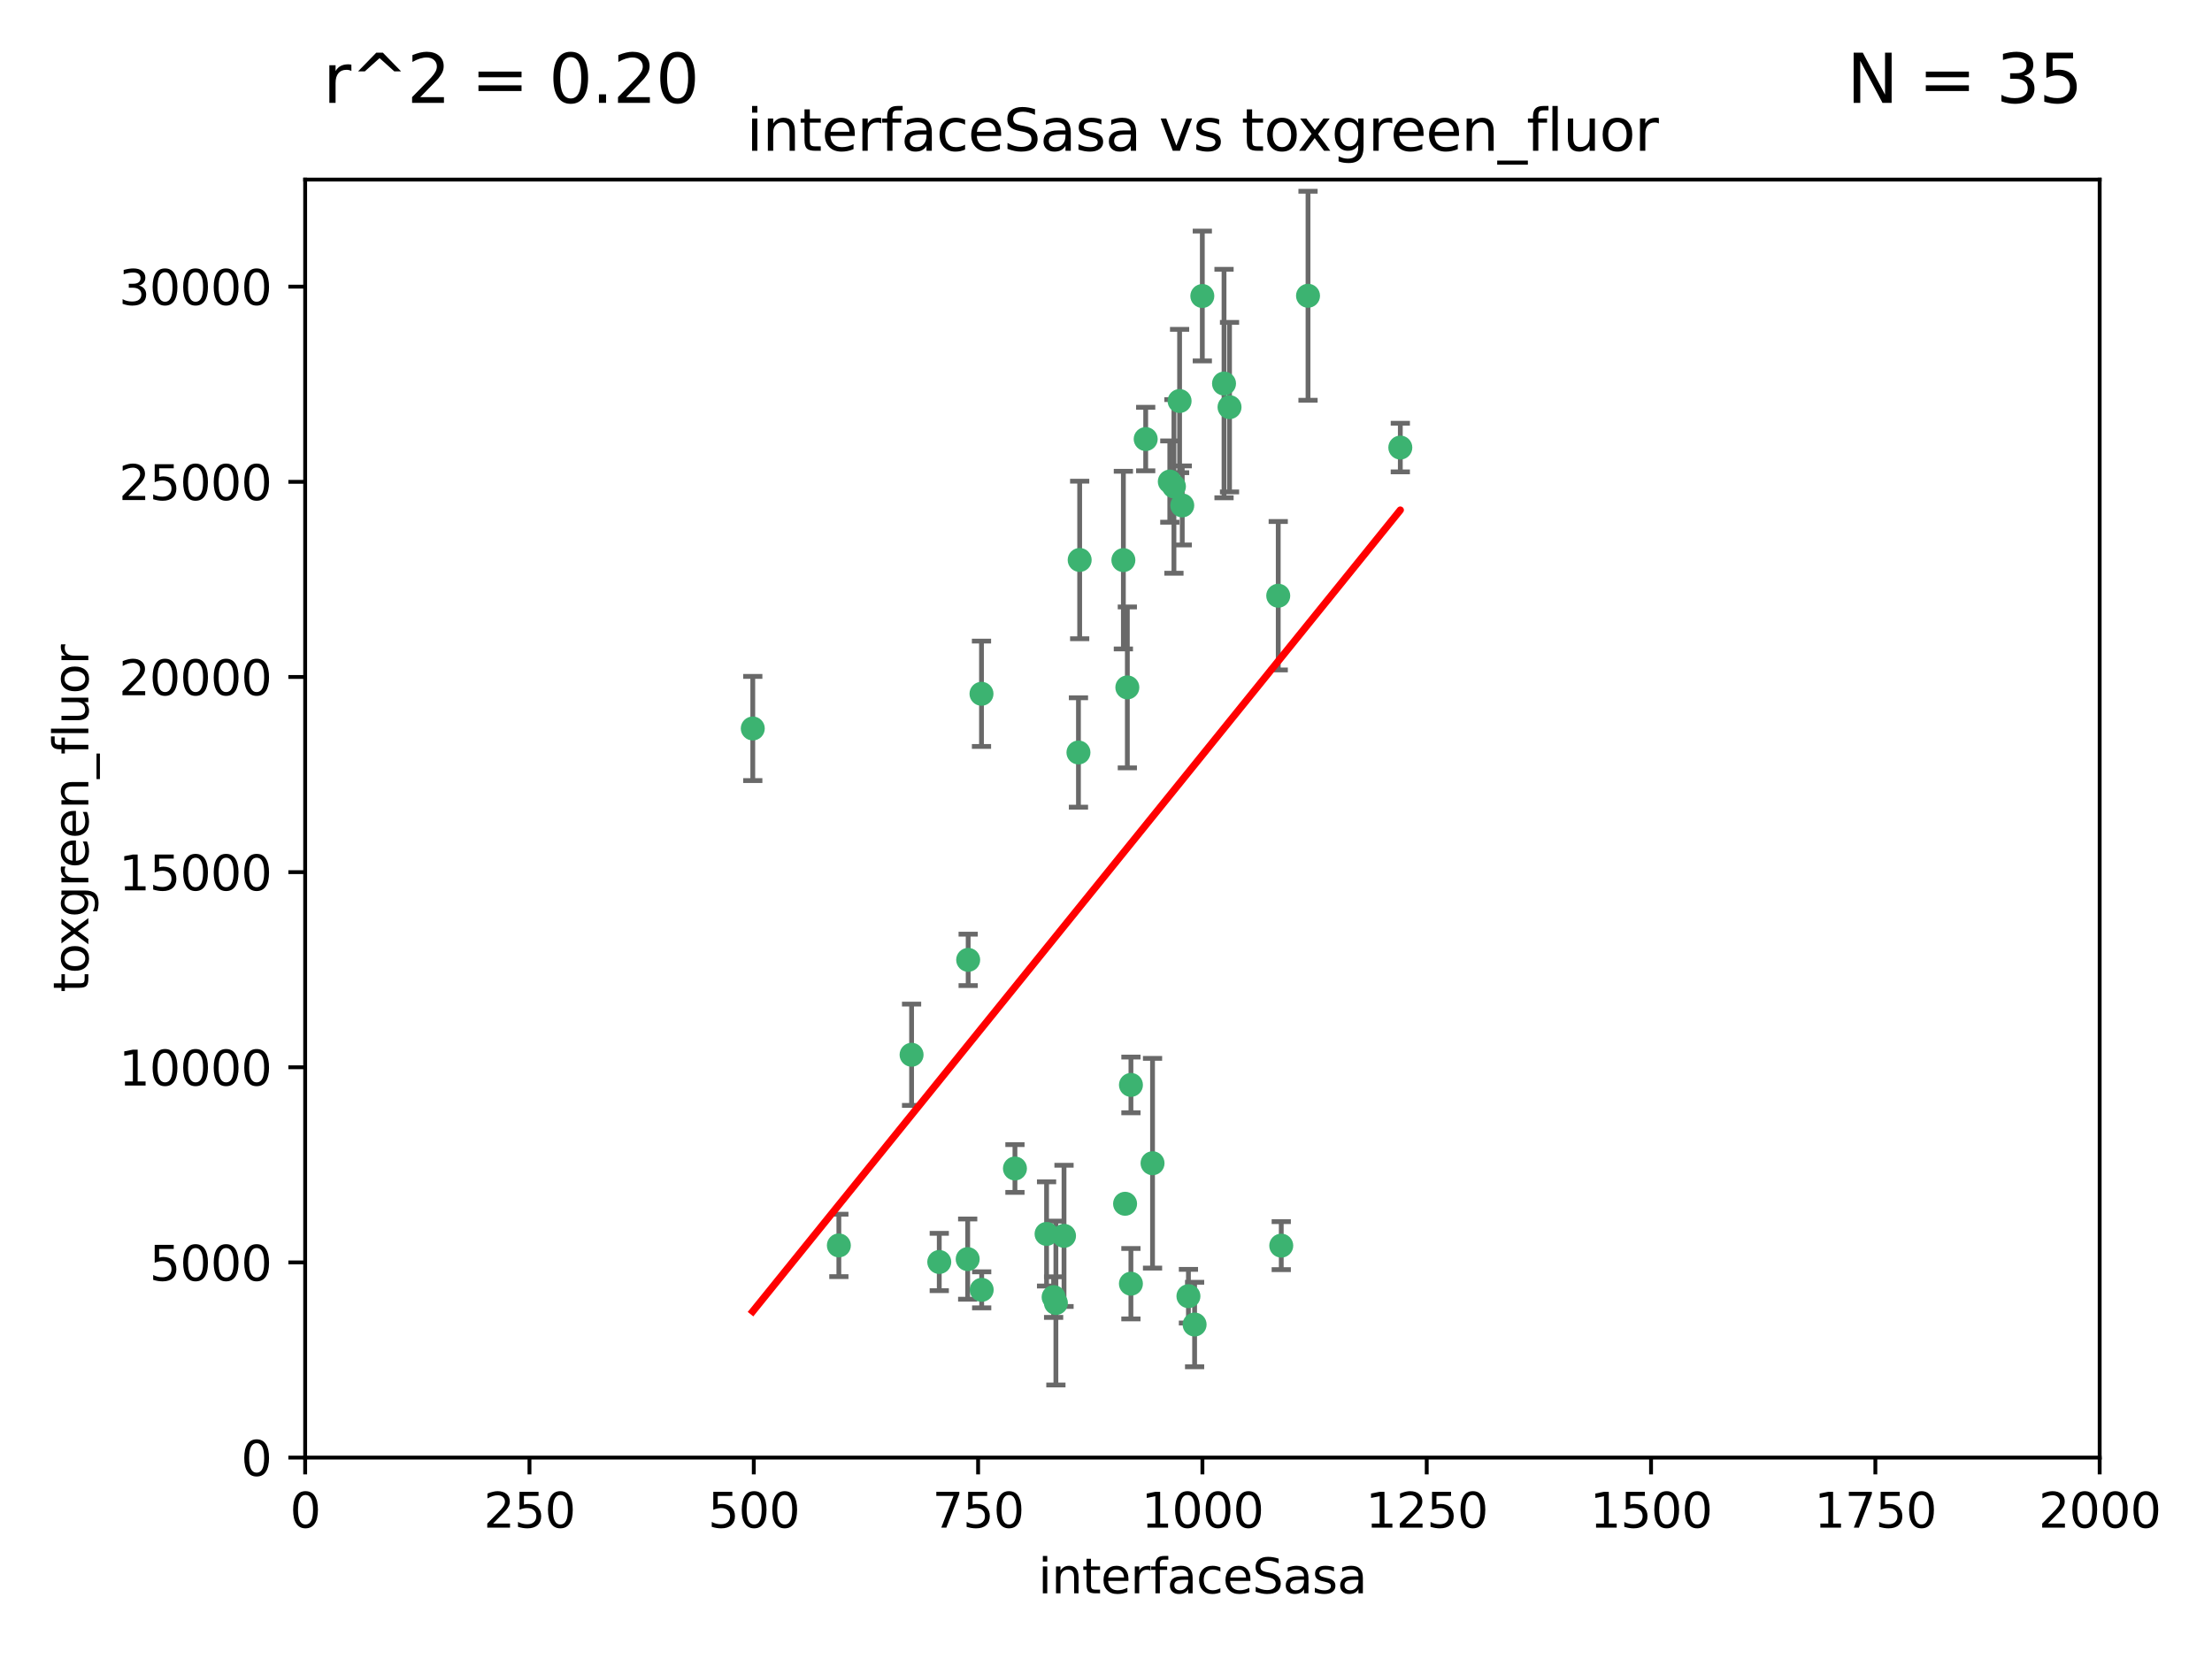 <?xml version="1.0" encoding="utf-8" standalone="no"?>
<!DOCTYPE svg PUBLIC "-//W3C//DTD SVG 1.1//EN"
  "http://www.w3.org/Graphics/SVG/1.1/DTD/svg11.dtd">
<svg xmlns:xlink="http://www.w3.org/1999/xlink" width="460.8pt" height="345.6pt" viewBox="0 0 460.8 345.6" xmlns="http://www.w3.org/2000/svg" version="1.1">
 <defs>
  <style type="text/css">*{stroke-linejoin: round; stroke-linecap: butt}</style>
 </defs>
 <g id="figure_1">
  <g id="patch_1">
   <path d="M 0 345.6 
L 460.8 345.6 
L 460.8 0 
L 0 0 
z
" style="fill: #ffffff"/>
  </g>
  <g id="axes_1">
   <g id="patch_2">
    <path d="M 63.571 303.64 
L 437.4 303.64 
L 437.4 37.411 
L 63.571 37.411 
z
" style="fill: #ffffff"/>
   </g>
   <g id="PathCollection_1">
    <defs>
     <path id="m434bc9c04f" d="M 0 1.118 
C 0.297 1.118 0.581 1 0.791 0.791 
C 1 0.581 1.118 0.297 1.118 0 
C 1.118 -0.297 1 -0.581 0.791 -0.791 
C 0.581 -1 0.297 -1.118 0 -1.118 
C -0.297 -1.118 -0.581 -1 -0.791 -0.791 
C -1 -0.581 -1.118 -0.297 -1.118 0 
C -1.118 0.297 -1 0.581 -0.791 0.791 
C -0.581 1 -0.297 1.118 0 1.118 
z
" style="stroke: #3cb371"/>
    </defs>
    <g clip-path="url(#p39d83e0eca)">
     <use xlink:href="#m434bc9c04f" x="243.693" y="100.319" style="fill: #3cb371; stroke: #3cb371"/>
     <use xlink:href="#m434bc9c04f" x="272.484" y="61.614" style="fill: #3cb371; stroke: #3cb371"/>
     <use xlink:href="#m434bc9c04f" x="266.28" y="124.1" style="fill: #3cb371; stroke: #3cb371"/>
     <use xlink:href="#m434bc9c04f" x="254.987" y="79.9" style="fill: #3cb371; stroke: #3cb371"/>
     <use xlink:href="#m434bc9c04f" x="174.75" y="259.442" style="fill: #3cb371; stroke: #3cb371"/>
     <use xlink:href="#m434bc9c04f" x="246.284" y="105.288" style="fill: #3cb371; stroke: #3cb371"/>
     <use xlink:href="#m434bc9c04f" x="244.553" y="101.33" style="fill: #3cb371; stroke: #3cb371"/>
     <use xlink:href="#m434bc9c04f" x="256.134" y="84.817" style="fill: #3cb371; stroke: #3cb371"/>
     <use xlink:href="#m434bc9c04f" x="234.02" y="116.682" style="fill: #3cb371; stroke: #3cb371"/>
     <use xlink:href="#m434bc9c04f" x="238.669" y="91.463" style="fill: #3cb371; stroke: #3cb371"/>
     <use xlink:href="#m434bc9c04f" x="245.731" y="83.54" style="fill: #3cb371; stroke: #3cb371"/>
     <use xlink:href="#m434bc9c04f" x="266.908" y="259.488" style="fill: #3cb371; stroke: #3cb371"/>
     <use xlink:href="#m434bc9c04f" x="240.095" y="242.324" style="fill: #3cb371; stroke: #3cb371"/>
     <use xlink:href="#m434bc9c04f" x="291.711" y="93.237" style="fill: #3cb371; stroke: #3cb371"/>
     <use xlink:href="#m434bc9c04f" x="224.916" y="116.65" style="fill: #3cb371; stroke: #3cb371"/>
     <use xlink:href="#m434bc9c04f" x="250.465" y="61.664" style="fill: #3cb371; stroke: #3cb371"/>
     <use xlink:href="#m434bc9c04f" x="204.462" y="144.527" style="fill: #3cb371; stroke: #3cb371"/>
     <use xlink:href="#m434bc9c04f" x="201.688" y="199.958" style="fill: #3cb371; stroke: #3cb371"/>
     <use xlink:href="#m434bc9c04f" x="224.662" y="156.754" style="fill: #3cb371; stroke: #3cb371"/>
     <use xlink:href="#m434bc9c04f" x="204.503" y="268.694" style="fill: #3cb371; stroke: #3cb371"/>
     <use xlink:href="#m434bc9c04f" x="234.375" y="250.767" style="fill: #3cb371; stroke: #3cb371"/>
     <use xlink:href="#m434bc9c04f" x="221.654" y="257.451" style="fill: #3cb371; stroke: #3cb371"/>
     <use xlink:href="#m434bc9c04f" x="195.666" y="262.896" style="fill: #3cb371; stroke: #3cb371"/>
     <use xlink:href="#m434bc9c04f" x="235.596" y="226.007" style="fill: #3cb371; stroke: #3cb371"/>
     <use xlink:href="#m434bc9c04f" x="247.573" y="270.018" style="fill: #3cb371; stroke: #3cb371"/>
     <use xlink:href="#m434bc9c04f" x="235.59" y="267.417" style="fill: #3cb371; stroke: #3cb371"/>
     <use xlink:href="#m434bc9c04f" x="201.587" y="262.293" style="fill: #3cb371; stroke: #3cb371"/>
     <use xlink:href="#m434bc9c04f" x="219.488" y="270.21" style="fill: #3cb371; stroke: #3cb371"/>
     <use xlink:href="#m434bc9c04f" x="248.859" y="275.924" style="fill: #3cb371; stroke: #3cb371"/>
     <use xlink:href="#m434bc9c04f" x="219.963" y="271.445" style="fill: #3cb371; stroke: #3cb371"/>
     <use xlink:href="#m434bc9c04f" x="189.899" y="219.726" style="fill: #3cb371; stroke: #3cb371"/>
     <use xlink:href="#m434bc9c04f" x="234.846" y="143.2" style="fill: #3cb371; stroke: #3cb371"/>
     <use xlink:href="#m434bc9c04f" x="218.019" y="257.051" style="fill: #3cb371; stroke: #3cb371"/>
     <use xlink:href="#m434bc9c04f" x="211.432" y="243.416" style="fill: #3cb371; stroke: #3cb371"/>
     <use xlink:href="#m434bc9c04f" x="156.817" y="151.755" style="fill: #3cb371; stroke: #3cb371"/>
    </g>
   </g>
   <g id="matplotlib.axis_1">
    <g id="xtick_1">
     <g id="line2d_1">
      <defs>
       <path id="m85a0fe7e84" d="M 0 0 
L 0 3.5 
" style="stroke: #000000; stroke-width: 0.8"/>
      </defs>
      <g>
       <use xlink:href="#m85a0fe7e84" x="63.571" y="303.64" style="stroke: #000000; stroke-width: 0.8"/>
      </g>
     </g>
     <g id="text_1">
      <!-- 0 -->
      <g transform="translate(60.39 318.238)scale(0.1 -0.1)">
       <defs>
        <path id="DejaVuSans-30" d="M 2034 4250 
Q 1547 4250 1301 3770 
Q 1056 3291 1056 2328 
Q 1056 1369 1301 889 
Q 1547 409 2034 409 
Q 2525 409 2770 889 
Q 3016 1369 3016 2328 
Q 3016 3291 2770 3770 
Q 2525 4250 2034 4250 
z
M 2034 4750 
Q 2819 4750 3233 4129 
Q 3647 3509 3647 2328 
Q 3647 1150 3233 529 
Q 2819 -91 2034 -91 
Q 1250 -91 836 529 
Q 422 1150 422 2328 
Q 422 3509 836 4129 
Q 1250 4750 2034 4750 
z
" transform="scale(0.016)"/>
       </defs>
       <use xlink:href="#DejaVuSans-30"/>
      </g>
     </g>
    </g>
    <g id="xtick_2">
     <g id="line2d_2">
      <g>
       <use xlink:href="#m85a0fe7e84" x="110.3" y="303.64" style="stroke: #000000; stroke-width: 0.8"/>
      </g>
     </g>
     <g id="text_2">
      <!-- 250 -->
      <g transform="translate(100.756 318.238)scale(0.1 -0.1)">
       <defs>
        <path id="DejaVuSans-32" d="M 1228 531 
L 3431 531 
L 3431 0 
L 469 0 
L 469 531 
Q 828 903 1448 1529 
Q 2069 2156 2228 2338 
Q 2531 2678 2651 2914 
Q 2772 3150 2772 3378 
Q 2772 3750 2511 3984 
Q 2250 4219 1831 4219 
Q 1534 4219 1204 4116 
Q 875 4013 500 3803 
L 500 4441 
Q 881 4594 1212 4672 
Q 1544 4750 1819 4750 
Q 2544 4750 2975 4387 
Q 3406 4025 3406 3419 
Q 3406 3131 3298 2873 
Q 3191 2616 2906 2266 
Q 2828 2175 2409 1742 
Q 1991 1309 1228 531 
z
" transform="scale(0.016)"/>
        <path id="DejaVuSans-35" d="M 691 4666 
L 3169 4666 
L 3169 4134 
L 1269 4134 
L 1269 2991 
Q 1406 3038 1543 3061 
Q 1681 3084 1819 3084 
Q 2600 3084 3056 2656 
Q 3513 2228 3513 1497 
Q 3513 744 3044 326 
Q 2575 -91 1722 -91 
Q 1428 -91 1123 -41 
Q 819 9 494 109 
L 494 744 
Q 775 591 1075 516 
Q 1375 441 1709 441 
Q 2250 441 2565 725 
Q 2881 1009 2881 1497 
Q 2881 1984 2565 2268 
Q 2250 2553 1709 2553 
Q 1456 2553 1204 2497 
Q 953 2441 691 2322 
L 691 4666 
z
" transform="scale(0.016)"/>
       </defs>
       <use xlink:href="#DejaVuSans-32"/>
       <use xlink:href="#DejaVuSans-35" x="63.623"/>
       <use xlink:href="#DejaVuSans-30" x="127.246"/>
      </g>
     </g>
    </g>
    <g id="xtick_3">
     <g id="line2d_3">
      <g>
       <use xlink:href="#m85a0fe7e84" x="157.028" y="303.64" style="stroke: #000000; stroke-width: 0.8"/>
      </g>
     </g>
     <g id="text_3">
      <!-- 500 -->
      <g transform="translate(147.485 318.238)scale(0.1 -0.1)">
       <use xlink:href="#DejaVuSans-35"/>
       <use xlink:href="#DejaVuSans-30" x="63.623"/>
       <use xlink:href="#DejaVuSans-30" x="127.246"/>
      </g>
     </g>
    </g>
    <g id="xtick_4">
     <g id="line2d_4">
      <g>
       <use xlink:href="#m85a0fe7e84" x="203.757" y="303.64" style="stroke: #000000; stroke-width: 0.8"/>
      </g>
     </g>
     <g id="text_4">
      <!-- 750 -->
      <g transform="translate(194.213 318.238)scale(0.1 -0.1)">
       <defs>
        <path id="DejaVuSans-37" d="M 525 4666 
L 3525 4666 
L 3525 4397 
L 1831 0 
L 1172 0 
L 2766 4134 
L 525 4134 
L 525 4666 
z
" transform="scale(0.016)"/>
       </defs>
       <use xlink:href="#DejaVuSans-37"/>
       <use xlink:href="#DejaVuSans-35" x="63.623"/>
       <use xlink:href="#DejaVuSans-30" x="127.246"/>
      </g>
     </g>
    </g>
    <g id="xtick_5">
     <g id="line2d_5">
      <g>
       <use xlink:href="#m85a0fe7e84" x="250.486" y="303.64" style="stroke: #000000; stroke-width: 0.8"/>
      </g>
     </g>
     <g id="text_5">
      <!-- 1000 -->
      <g transform="translate(237.761 318.238)scale(0.1 -0.1)">
       <defs>
        <path id="DejaVuSans-31" d="M 794 531 
L 1825 531 
L 1825 4091 
L 703 3866 
L 703 4441 
L 1819 4666 
L 2450 4666 
L 2450 531 
L 3481 531 
L 3481 0 
L 794 0 
L 794 531 
z
" transform="scale(0.016)"/>
       </defs>
       <use xlink:href="#DejaVuSans-31"/>
       <use xlink:href="#DejaVuSans-30" x="63.623"/>
       <use xlink:href="#DejaVuSans-30" x="127.246"/>
       <use xlink:href="#DejaVuSans-30" x="190.869"/>
      </g>
     </g>
    </g>
    <g id="xtick_6">
     <g id="line2d_6">
      <g>
       <use xlink:href="#m85a0fe7e84" x="297.214" y="303.64" style="stroke: #000000; stroke-width: 0.8"/>
      </g>
     </g>
     <g id="text_6">
      <!-- 1250 -->
      <g transform="translate(284.489 318.238)scale(0.1 -0.1)">
       <use xlink:href="#DejaVuSans-31"/>
       <use xlink:href="#DejaVuSans-32" x="63.623"/>
       <use xlink:href="#DejaVuSans-35" x="127.246"/>
       <use xlink:href="#DejaVuSans-30" x="190.869"/>
      </g>
     </g>
    </g>
    <g id="xtick_7">
     <g id="line2d_7">
      <g>
       <use xlink:href="#m85a0fe7e84" x="343.943" y="303.64" style="stroke: #000000; stroke-width: 0.8"/>
      </g>
     </g>
     <g id="text_7">
      <!-- 1500 -->
      <g transform="translate(331.218 318.238)scale(0.1 -0.1)">
       <use xlink:href="#DejaVuSans-31"/>
       <use xlink:href="#DejaVuSans-35" x="63.623"/>
       <use xlink:href="#DejaVuSans-30" x="127.246"/>
       <use xlink:href="#DejaVuSans-30" x="190.869"/>
      </g>
     </g>
    </g>
    <g id="xtick_8">
     <g id="line2d_8">
      <g>
       <use xlink:href="#m85a0fe7e84" x="390.671" y="303.64" style="stroke: #000000; stroke-width: 0.8"/>
      </g>
     </g>
     <g id="text_8">
      <!-- 1750 -->
      <g transform="translate(377.946 318.238)scale(0.1 -0.1)">
       <use xlink:href="#DejaVuSans-31"/>
       <use xlink:href="#DejaVuSans-37" x="63.623"/>
       <use xlink:href="#DejaVuSans-35" x="127.246"/>
       <use xlink:href="#DejaVuSans-30" x="190.869"/>
      </g>
     </g>
    </g>
    <g id="xtick_9">
     <g id="line2d_9">
      <g>
       <use xlink:href="#m85a0fe7e84" x="437.4" y="303.64" style="stroke: #000000; stroke-width: 0.8"/>
      </g>
     </g>
     <g id="text_9">
      <!-- 2000 -->
      <g transform="translate(424.675 318.238)scale(0.1 -0.1)">
       <use xlink:href="#DejaVuSans-32"/>
       <use xlink:href="#DejaVuSans-30" x="63.623"/>
       <use xlink:href="#DejaVuSans-30" x="127.246"/>
       <use xlink:href="#DejaVuSans-30" x="190.869"/>
      </g>
     </g>
    </g>
    <g id="text_10">
     <!-- interfaceSasa -->
     <g transform="translate(216.279 331.917)scale(0.1 -0.1)">
      <defs>
       <path id="DejaVuSans-69" d="M 603 3500 
L 1178 3500 
L 1178 0 
L 603 0 
L 603 3500 
z
M 603 4863 
L 1178 4863 
L 1178 4134 
L 603 4134 
L 603 4863 
z
" transform="scale(0.016)"/>
       <path id="DejaVuSans-6e" d="M 3513 2113 
L 3513 0 
L 2938 0 
L 2938 2094 
Q 2938 2591 2744 2837 
Q 2550 3084 2163 3084 
Q 1697 3084 1428 2787 
Q 1159 2491 1159 1978 
L 1159 0 
L 581 0 
L 581 3500 
L 1159 3500 
L 1159 2956 
Q 1366 3272 1645 3428 
Q 1925 3584 2291 3584 
Q 2894 3584 3203 3211 
Q 3513 2838 3513 2113 
z
" transform="scale(0.016)"/>
       <path id="DejaVuSans-74" d="M 1172 4494 
L 1172 3500 
L 2356 3500 
L 2356 3053 
L 1172 3053 
L 1172 1153 
Q 1172 725 1289 603 
Q 1406 481 1766 481 
L 2356 481 
L 2356 0 
L 1766 0 
Q 1100 0 847 248 
Q 594 497 594 1153 
L 594 3053 
L 172 3053 
L 172 3500 
L 594 3500 
L 594 4494 
L 1172 4494 
z
" transform="scale(0.016)"/>
       <path id="DejaVuSans-65" d="M 3597 1894 
L 3597 1613 
L 953 1613 
Q 991 1019 1311 708 
Q 1631 397 2203 397 
Q 2534 397 2845 478 
Q 3156 559 3463 722 
L 3463 178 
Q 3153 47 2828 -22 
Q 2503 -91 2169 -91 
Q 1331 -91 842 396 
Q 353 884 353 1716 
Q 353 2575 817 3079 
Q 1281 3584 2069 3584 
Q 2775 3584 3186 3129 
Q 3597 2675 3597 1894 
z
M 3022 2063 
Q 3016 2534 2758 2815 
Q 2500 3097 2075 3097 
Q 1594 3097 1305 2825 
Q 1016 2553 972 2059 
L 3022 2063 
z
" transform="scale(0.016)"/>
       <path id="DejaVuSans-72" d="M 2631 2963 
Q 2534 3019 2420 3045 
Q 2306 3072 2169 3072 
Q 1681 3072 1420 2755 
Q 1159 2438 1159 1844 
L 1159 0 
L 581 0 
L 581 3500 
L 1159 3500 
L 1159 2956 
Q 1341 3275 1631 3429 
Q 1922 3584 2338 3584 
Q 2397 3584 2469 3576 
Q 2541 3569 2628 3553 
L 2631 2963 
z
" transform="scale(0.016)"/>
       <path id="DejaVuSans-66" d="M 2375 4863 
L 2375 4384 
L 1825 4384 
Q 1516 4384 1395 4259 
Q 1275 4134 1275 3809 
L 1275 3500 
L 2222 3500 
L 2222 3053 
L 1275 3053 
L 1275 0 
L 697 0 
L 697 3053 
L 147 3053 
L 147 3500 
L 697 3500 
L 697 3744 
Q 697 4328 969 4595 
Q 1241 4863 1831 4863 
L 2375 4863 
z
" transform="scale(0.016)"/>
       <path id="DejaVuSans-61" d="M 2194 1759 
Q 1497 1759 1228 1600 
Q 959 1441 959 1056 
Q 959 750 1161 570 
Q 1363 391 1709 391 
Q 2188 391 2477 730 
Q 2766 1069 2766 1631 
L 2766 1759 
L 2194 1759 
z
M 3341 1997 
L 3341 0 
L 2766 0 
L 2766 531 
Q 2569 213 2275 61 
Q 1981 -91 1556 -91 
Q 1019 -91 701 211 
Q 384 513 384 1019 
Q 384 1609 779 1909 
Q 1175 2209 1959 2209 
L 2766 2209 
L 2766 2266 
Q 2766 2663 2505 2880 
Q 2244 3097 1772 3097 
Q 1472 3097 1187 3025 
Q 903 2953 641 2809 
L 641 3341 
Q 956 3463 1253 3523 
Q 1550 3584 1831 3584 
Q 2591 3584 2966 3190 
Q 3341 2797 3341 1997 
z
" transform="scale(0.016)"/>
       <path id="DejaVuSans-63" d="M 3122 3366 
L 3122 2828 
Q 2878 2963 2633 3030 
Q 2388 3097 2138 3097 
Q 1578 3097 1268 2742 
Q 959 2388 959 1747 
Q 959 1106 1268 751 
Q 1578 397 2138 397 
Q 2388 397 2633 464 
Q 2878 531 3122 666 
L 3122 134 
Q 2881 22 2623 -34 
Q 2366 -91 2075 -91 
Q 1284 -91 818 406 
Q 353 903 353 1747 
Q 353 2603 823 3093 
Q 1294 3584 2113 3584 
Q 2378 3584 2631 3529 
Q 2884 3475 3122 3366 
z
" transform="scale(0.016)"/>
       <path id="DejaVuSans-53" d="M 3425 4513 
L 3425 3897 
Q 3066 4069 2747 4153 
Q 2428 4238 2131 4238 
Q 1616 4238 1336 4038 
Q 1056 3838 1056 3469 
Q 1056 3159 1242 3001 
Q 1428 2844 1947 2747 
L 2328 2669 
Q 3034 2534 3370 2195 
Q 3706 1856 3706 1288 
Q 3706 609 3251 259 
Q 2797 -91 1919 -91 
Q 1588 -91 1214 -16 
Q 841 59 441 206 
L 441 856 
Q 825 641 1194 531 
Q 1563 422 1919 422 
Q 2459 422 2753 634 
Q 3047 847 3047 1241 
Q 3047 1584 2836 1778 
Q 2625 1972 2144 2069 
L 1759 2144 
Q 1053 2284 737 2584 
Q 422 2884 422 3419 
Q 422 4038 858 4394 
Q 1294 4750 2059 4750 
Q 2388 4750 2728 4690 
Q 3069 4631 3425 4513 
z
" transform="scale(0.016)"/>
       <path id="DejaVuSans-73" d="M 2834 3397 
L 2834 2853 
Q 2591 2978 2328 3040 
Q 2066 3103 1784 3103 
Q 1356 3103 1142 2972 
Q 928 2841 928 2578 
Q 928 2378 1081 2264 
Q 1234 2150 1697 2047 
L 1894 2003 
Q 2506 1872 2764 1633 
Q 3022 1394 3022 966 
Q 3022 478 2636 193 
Q 2250 -91 1575 -91 
Q 1294 -91 989 -36 
Q 684 19 347 128 
L 347 722 
Q 666 556 975 473 
Q 1284 391 1588 391 
Q 1994 391 2212 530 
Q 2431 669 2431 922 
Q 2431 1156 2273 1281 
Q 2116 1406 1581 1522 
L 1381 1569 
Q 847 1681 609 1914 
Q 372 2147 372 2553 
Q 372 3047 722 3315 
Q 1072 3584 1716 3584 
Q 2034 3584 2315 3537 
Q 2597 3491 2834 3397 
z
" transform="scale(0.016)"/>
      </defs>
      <use xlink:href="#DejaVuSans-69"/>
      <use xlink:href="#DejaVuSans-6e" x="27.783"/>
      <use xlink:href="#DejaVuSans-74" x="91.162"/>
      <use xlink:href="#DejaVuSans-65" x="130.371"/>
      <use xlink:href="#DejaVuSans-72" x="191.895"/>
      <use xlink:href="#DejaVuSans-66" x="233.008"/>
      <use xlink:href="#DejaVuSans-61" x="268.213"/>
      <use xlink:href="#DejaVuSans-63" x="329.492"/>
      <use xlink:href="#DejaVuSans-65" x="384.473"/>
      <use xlink:href="#DejaVuSans-53" x="445.996"/>
      <use xlink:href="#DejaVuSans-61" x="509.473"/>
      <use xlink:href="#DejaVuSans-73" x="570.752"/>
      <use xlink:href="#DejaVuSans-61" x="622.852"/>
     </g>
    </g>
   </g>
   <g id="matplotlib.axis_2">
    <g id="ytick_1">
     <g id="line2d_10">
      <defs>
       <path id="m1d88905d1e" d="M 0 0 
L -3.5 0 
" style="stroke: #000000; stroke-width: 0.8"/>
      </defs>
      <g>
       <use xlink:href="#m1d88905d1e" x="63.571" y="303.64" style="stroke: #000000; stroke-width: 0.8"/>
      </g>
     </g>
     <g id="text_11">
      <!-- 0 -->
      <g transform="translate(50.209 307.439)scale(0.1 -0.1)">
       <use xlink:href="#DejaVuSans-30"/>
      </g>
     </g>
    </g>
    <g id="ytick_2">
     <g id="line2d_11">
      <g>
       <use xlink:href="#m1d88905d1e" x="63.571" y="262.986" style="stroke: #000000; stroke-width: 0.8"/>
      </g>
     </g>
     <g id="text_12">
      <!-- 5000 -->
      <g transform="translate(31.121 266.786)scale(0.1 -0.1)">
       <use xlink:href="#DejaVuSans-35"/>
       <use xlink:href="#DejaVuSans-30" x="63.623"/>
       <use xlink:href="#DejaVuSans-30" x="127.246"/>
       <use xlink:href="#DejaVuSans-30" x="190.869"/>
      </g>
     </g>
    </g>
    <g id="ytick_3">
     <g id="line2d_12">
      <g>
       <use xlink:href="#m1d88905d1e" x="63.571" y="222.333" style="stroke: #000000; stroke-width: 0.8"/>
      </g>
     </g>
     <g id="text_13">
      <!-- 10000 -->
      <g transform="translate(24.759 226.132)scale(0.1 -0.1)">
       <use xlink:href="#DejaVuSans-31"/>
       <use xlink:href="#DejaVuSans-30" x="63.623"/>
       <use xlink:href="#DejaVuSans-30" x="127.246"/>
       <use xlink:href="#DejaVuSans-30" x="190.869"/>
       <use xlink:href="#DejaVuSans-30" x="254.492"/>
      </g>
     </g>
    </g>
    <g id="ytick_4">
     <g id="line2d_13">
      <g>
       <use xlink:href="#m1d88905d1e" x="63.571" y="181.679" style="stroke: #000000; stroke-width: 0.8"/>
      </g>
     </g>
     <g id="text_14">
      <!-- 15000 -->
      <g transform="translate(24.759 185.478)scale(0.1 -0.1)">
       <use xlink:href="#DejaVuSans-31"/>
       <use xlink:href="#DejaVuSans-35" x="63.623"/>
       <use xlink:href="#DejaVuSans-30" x="127.246"/>
       <use xlink:href="#DejaVuSans-30" x="190.869"/>
       <use xlink:href="#DejaVuSans-30" x="254.492"/>
      </g>
     </g>
    </g>
    <g id="ytick_5">
     <g id="line2d_14">
      <g>
       <use xlink:href="#m1d88905d1e" x="63.571" y="141.026" style="stroke: #000000; stroke-width: 0.8"/>
      </g>
     </g>
     <g id="text_15">
      <!-- 20000 -->
      <g transform="translate(24.759 144.825)scale(0.1 -0.1)">
       <use xlink:href="#DejaVuSans-32"/>
       <use xlink:href="#DejaVuSans-30" x="63.623"/>
       <use xlink:href="#DejaVuSans-30" x="127.246"/>
       <use xlink:href="#DejaVuSans-30" x="190.869"/>
       <use xlink:href="#DejaVuSans-30" x="254.492"/>
      </g>
     </g>
    </g>
    <g id="ytick_6">
     <g id="line2d_15">
      <g>
       <use xlink:href="#m1d88905d1e" x="63.571" y="100.372" style="stroke: #000000; stroke-width: 0.8"/>
      </g>
     </g>
     <g id="text_16">
      <!-- 25000 -->
      <g transform="translate(24.759 104.171)scale(0.1 -0.1)">
       <use xlink:href="#DejaVuSans-32"/>
       <use xlink:href="#DejaVuSans-35" x="63.623"/>
       <use xlink:href="#DejaVuSans-30" x="127.246"/>
       <use xlink:href="#DejaVuSans-30" x="190.869"/>
       <use xlink:href="#DejaVuSans-30" x="254.492"/>
      </g>
     </g>
    </g>
    <g id="ytick_7">
     <g id="line2d_16">
      <g>
       <use xlink:href="#m1d88905d1e" x="63.571" y="59.718" style="stroke: #000000; stroke-width: 0.8"/>
      </g>
     </g>
     <g id="text_17">
      <!-- 30000 -->
      <g transform="translate(24.759 63.518)scale(0.1 -0.1)">
       <defs>
        <path id="DejaVuSans-33" d="M 2597 2516 
Q 3050 2419 3304 2112 
Q 3559 1806 3559 1356 
Q 3559 666 3084 287 
Q 2609 -91 1734 -91 
Q 1441 -91 1130 -33 
Q 819 25 488 141 
L 488 750 
Q 750 597 1062 519 
Q 1375 441 1716 441 
Q 2309 441 2620 675 
Q 2931 909 2931 1356 
Q 2931 1769 2642 2001 
Q 2353 2234 1838 2234 
L 1294 2234 
L 1294 2753 
L 1863 2753 
Q 2328 2753 2575 2939 
Q 2822 3125 2822 3475 
Q 2822 3834 2567 4026 
Q 2313 4219 1838 4219 
Q 1578 4219 1281 4162 
Q 984 4106 628 3988 
L 628 4550 
Q 988 4650 1302 4700 
Q 1616 4750 1894 4750 
Q 2613 4750 3031 4423 
Q 3450 4097 3450 3541 
Q 3450 3153 3228 2886 
Q 3006 2619 2597 2516 
z
" transform="scale(0.016)"/>
       </defs>
       <use xlink:href="#DejaVuSans-33"/>
       <use xlink:href="#DejaVuSans-30" x="63.623"/>
       <use xlink:href="#DejaVuSans-30" x="127.246"/>
       <use xlink:href="#DejaVuSans-30" x="190.869"/>
       <use xlink:href="#DejaVuSans-30" x="254.492"/>
      </g>
     </g>
    </g>
    <g id="text_18">
     <!-- toxgreen_fluor -->
     <g transform="translate(18.401 206.72)rotate(-90)scale(0.1 -0.1)">
      <defs>
       <path id="DejaVuSans-6f" d="M 1959 3097 
Q 1497 3097 1228 2736 
Q 959 2375 959 1747 
Q 959 1119 1226 758 
Q 1494 397 1959 397 
Q 2419 397 2687 759 
Q 2956 1122 2956 1747 
Q 2956 2369 2687 2733 
Q 2419 3097 1959 3097 
z
M 1959 3584 
Q 2709 3584 3137 3096 
Q 3566 2609 3566 1747 
Q 3566 888 3137 398 
Q 2709 -91 1959 -91 
Q 1206 -91 779 398 
Q 353 888 353 1747 
Q 353 2609 779 3096 
Q 1206 3584 1959 3584 
z
" transform="scale(0.016)"/>
       <path id="DejaVuSans-78" d="M 3513 3500 
L 2247 1797 
L 3578 0 
L 2900 0 
L 1881 1375 
L 863 0 
L 184 0 
L 1544 1831 
L 300 3500 
L 978 3500 
L 1906 2253 
L 2834 3500 
L 3513 3500 
z
" transform="scale(0.016)"/>
       <path id="DejaVuSans-67" d="M 2906 1791 
Q 2906 2416 2648 2759 
Q 2391 3103 1925 3103 
Q 1463 3103 1205 2759 
Q 947 2416 947 1791 
Q 947 1169 1205 825 
Q 1463 481 1925 481 
Q 2391 481 2648 825 
Q 2906 1169 2906 1791 
z
M 3481 434 
Q 3481 -459 3084 -895 
Q 2688 -1331 1869 -1331 
Q 1566 -1331 1297 -1286 
Q 1028 -1241 775 -1147 
L 775 -588 
Q 1028 -725 1275 -790 
Q 1522 -856 1778 -856 
Q 2344 -856 2625 -561 
Q 2906 -266 2906 331 
L 2906 616 
Q 2728 306 2450 153 
Q 2172 0 1784 0 
Q 1141 0 747 490 
Q 353 981 353 1791 
Q 353 2603 747 3093 
Q 1141 3584 1784 3584 
Q 2172 3584 2450 3431 
Q 2728 3278 2906 2969 
L 2906 3500 
L 3481 3500 
L 3481 434 
z
" transform="scale(0.016)"/>
       <path id="DejaVuSans-5f" d="M 3263 -1063 
L 3263 -1509 
L -63 -1509 
L -63 -1063 
L 3263 -1063 
z
" transform="scale(0.016)"/>
       <path id="DejaVuSans-6c" d="M 603 4863 
L 1178 4863 
L 1178 0 
L 603 0 
L 603 4863 
z
" transform="scale(0.016)"/>
       <path id="DejaVuSans-75" d="M 544 1381 
L 544 3500 
L 1119 3500 
L 1119 1403 
Q 1119 906 1312 657 
Q 1506 409 1894 409 
Q 2359 409 2629 706 
Q 2900 1003 2900 1516 
L 2900 3500 
L 3475 3500 
L 3475 0 
L 2900 0 
L 2900 538 
Q 2691 219 2414 64 
Q 2138 -91 1772 -91 
Q 1169 -91 856 284 
Q 544 659 544 1381 
z
M 1991 3584 
L 1991 3584 
z
" transform="scale(0.016)"/>
      </defs>
      <use xlink:href="#DejaVuSans-74"/>
      <use xlink:href="#DejaVuSans-6f" x="39.209"/>
      <use xlink:href="#DejaVuSans-78" x="97.266"/>
      <use xlink:href="#DejaVuSans-67" x="156.445"/>
      <use xlink:href="#DejaVuSans-72" x="219.922"/>
      <use xlink:href="#DejaVuSans-65" x="258.785"/>
      <use xlink:href="#DejaVuSans-65" x="320.309"/>
      <use xlink:href="#DejaVuSans-6e" x="381.832"/>
      <use xlink:href="#DejaVuSans-5f" x="445.211"/>
      <use xlink:href="#DejaVuSans-66" x="495.211"/>
      <use xlink:href="#DejaVuSans-6c" x="530.416"/>
      <use xlink:href="#DejaVuSans-75" x="558.199"/>
      <use xlink:href="#DejaVuSans-6f" x="621.578"/>
      <use xlink:href="#DejaVuSans-72" x="682.76"/>
     </g>
    </g>
   </g>
   <g id="LineCollection_1">
    <path d="M 243.693 108.787 
L 243.693 91.852 
" clip-path="url(#p39d83e0eca)" style="fill: none; stroke: #696969"/>
    <path d="M 272.484 83.38 
L 272.484 39.848 
" clip-path="url(#p39d83e0eca)" style="fill: none; stroke: #696969"/>
    <path d="M 266.28 139.562 
L 266.28 108.638 
" clip-path="url(#p39d83e0eca)" style="fill: none; stroke: #696969"/>
    <path d="M 254.987 103.698 
L 254.987 56.102 
" clip-path="url(#p39d83e0eca)" style="fill: none; stroke: #696969"/>
    <path d="M 174.75 265.941 
L 174.75 252.944 
" clip-path="url(#p39d83e0eca)" style="fill: none; stroke: #696969"/>
    <path d="M 246.284 113.522 
L 246.284 97.054 
" clip-path="url(#p39d83e0eca)" style="fill: none; stroke: #696969"/>
    <path d="M 244.553 119.415 
L 244.553 83.245 
" clip-path="url(#p39d83e0eca)" style="fill: none; stroke: #696969"/>
    <path d="M 256.134 102.476 
L 256.134 67.157 
" clip-path="url(#p39d83e0eca)" style="fill: none; stroke: #696969"/>
    <path d="M 234.02 135.19 
L 234.02 98.175 
" clip-path="url(#p39d83e0eca)" style="fill: none; stroke: #696969"/>
    <path d="M 238.669 98.075 
L 238.669 84.85 
" clip-path="url(#p39d83e0eca)" style="fill: none; stroke: #696969"/>
    <path d="M 245.731 98.468 
L 245.731 68.613 
" clip-path="url(#p39d83e0eca)" style="fill: none; stroke: #696969"/>
    <path d="M 266.908 264.487 
L 266.908 254.489 
" clip-path="url(#p39d83e0eca)" style="fill: none; stroke: #696969"/>
    <path d="M 240.095 264.166 
L 240.095 220.481 
" clip-path="url(#p39d83e0eca)" style="fill: none; stroke: #696969"/>
    <path d="M 291.711 98.3 
L 291.711 88.175 
" clip-path="url(#p39d83e0eca)" style="fill: none; stroke: #696969"/>
    <path d="M 224.916 133.058 
L 224.916 100.243 
" clip-path="url(#p39d83e0eca)" style="fill: none; stroke: #696969"/>
    <path d="M 250.465 75.185 
L 250.465 48.142 
" clip-path="url(#p39d83e0eca)" style="fill: none; stroke: #696969"/>
    <path d="M 204.462 155.498 
L 204.462 133.556 
" clip-path="url(#p39d83e0eca)" style="fill: none; stroke: #696969"/>
    <path d="M 201.688 205.31 
L 201.688 194.605 
" clip-path="url(#p39d83e0eca)" style="fill: none; stroke: #696969"/>
    <path d="M 224.662 168.148 
L 224.662 145.359 
" clip-path="url(#p39d83e0eca)" style="fill: none; stroke: #696969"/>
    <path d="M 204.503 272.448 
L 204.503 264.94 
" clip-path="url(#p39d83e0eca)" style="fill: none; stroke: #696969"/>
    <path d="M 234.375 251.458 
L 234.375 250.077 
" clip-path="url(#p39d83e0eca)" style="fill: none; stroke: #696969"/>
    <path d="M 221.654 272.157 
L 221.654 242.746 
" clip-path="url(#p39d83e0eca)" style="fill: none; stroke: #696969"/>
    <path d="M 195.666 268.864 
L 195.666 256.927 
" clip-path="url(#p39d83e0eca)" style="fill: none; stroke: #696969"/>
    <path d="M 235.596 231.811 
L 235.596 220.203 
" clip-path="url(#p39d83e0eca)" style="fill: none; stroke: #696969"/>
    <path d="M 247.573 275.607 
L 247.573 264.429 
" clip-path="url(#p39d83e0eca)" style="fill: none; stroke: #696969"/>
    <path d="M 235.59 274.752 
L 235.59 260.081 
" clip-path="url(#p39d83e0eca)" style="fill: none; stroke: #696969"/>
    <path d="M 201.587 270.647 
L 201.587 253.939 
" clip-path="url(#p39d83e0eca)" style="fill: none; stroke: #696969"/>
    <path d="M 219.488 274.44 
L 219.488 265.981 
" clip-path="url(#p39d83e0eca)" style="fill: none; stroke: #696969"/>
    <path d="M 248.859 284.727 
L 248.859 267.12 
" clip-path="url(#p39d83e0eca)" style="fill: none; stroke: #696969"/>
    <path d="M 219.963 288.513 
L 219.963 254.376 
" clip-path="url(#p39d83e0eca)" style="fill: none; stroke: #696969"/>
    <path d="M 189.899 230.277 
L 189.899 209.176 
" clip-path="url(#p39d83e0eca)" style="fill: none; stroke: #696969"/>
    <path d="M 234.846 159.961 
L 234.846 126.439 
" clip-path="url(#p39d83e0eca)" style="fill: none; stroke: #696969"/>
    <path d="M 218.019 267.904 
L 218.019 246.198 
" clip-path="url(#p39d83e0eca)" style="fill: none; stroke: #696969"/>
    <path d="M 211.432 248.392 
L 211.432 238.44 
" clip-path="url(#p39d83e0eca)" style="fill: none; stroke: #696969"/>
    <path d="M 156.817 162.606 
L 156.817 140.905 
" clip-path="url(#p39d83e0eca)" style="fill: none; stroke: #696969"/>
   </g>
   <g id="line2d_17">
    <defs>
     <path id="m66c5fba4b8" d="M 2 0 
L -2 -0 
" style="stroke: #696969"/>
    </defs>
    <g clip-path="url(#p39d83e0eca)">
     <use xlink:href="#m66c5fba4b8" x="243.693" y="108.787" style="fill: #696969; stroke: #696969"/>
     <use xlink:href="#m66c5fba4b8" x="272.484" y="83.38" style="fill: #696969; stroke: #696969"/>
     <use xlink:href="#m66c5fba4b8" x="266.28" y="139.562" style="fill: #696969; stroke: #696969"/>
     <use xlink:href="#m66c5fba4b8" x="254.987" y="103.698" style="fill: #696969; stroke: #696969"/>
     <use xlink:href="#m66c5fba4b8" x="174.75" y="265.941" style="fill: #696969; stroke: #696969"/>
     <use xlink:href="#m66c5fba4b8" x="246.284" y="113.522" style="fill: #696969; stroke: #696969"/>
     <use xlink:href="#m66c5fba4b8" x="244.553" y="119.415" style="fill: #696969; stroke: #696969"/>
     <use xlink:href="#m66c5fba4b8" x="256.134" y="102.476" style="fill: #696969; stroke: #696969"/>
     <use xlink:href="#m66c5fba4b8" x="234.02" y="135.19" style="fill: #696969; stroke: #696969"/>
     <use xlink:href="#m66c5fba4b8" x="238.669" y="98.075" style="fill: #696969; stroke: #696969"/>
     <use xlink:href="#m66c5fba4b8" x="245.731" y="98.468" style="fill: #696969; stroke: #696969"/>
     <use xlink:href="#m66c5fba4b8" x="266.908" y="264.487" style="fill: #696969; stroke: #696969"/>
     <use xlink:href="#m66c5fba4b8" x="240.095" y="264.166" style="fill: #696969; stroke: #696969"/>
     <use xlink:href="#m66c5fba4b8" x="291.711" y="98.3" style="fill: #696969; stroke: #696969"/>
     <use xlink:href="#m66c5fba4b8" x="224.916" y="133.058" style="fill: #696969; stroke: #696969"/>
     <use xlink:href="#m66c5fba4b8" x="250.465" y="75.185" style="fill: #696969; stroke: #696969"/>
     <use xlink:href="#m66c5fba4b8" x="204.462" y="155.498" style="fill: #696969; stroke: #696969"/>
     <use xlink:href="#m66c5fba4b8" x="201.688" y="205.31" style="fill: #696969; stroke: #696969"/>
     <use xlink:href="#m66c5fba4b8" x="224.662" y="168.148" style="fill: #696969; stroke: #696969"/>
     <use xlink:href="#m66c5fba4b8" x="204.503" y="272.448" style="fill: #696969; stroke: #696969"/>
     <use xlink:href="#m66c5fba4b8" x="234.375" y="251.458" style="fill: #696969; stroke: #696969"/>
     <use xlink:href="#m66c5fba4b8" x="221.654" y="272.157" style="fill: #696969; stroke: #696969"/>
     <use xlink:href="#m66c5fba4b8" x="195.666" y="268.864" style="fill: #696969; stroke: #696969"/>
     <use xlink:href="#m66c5fba4b8" x="235.596" y="231.811" style="fill: #696969; stroke: #696969"/>
     <use xlink:href="#m66c5fba4b8" x="247.573" y="275.607" style="fill: #696969; stroke: #696969"/>
     <use xlink:href="#m66c5fba4b8" x="235.59" y="274.752" style="fill: #696969; stroke: #696969"/>
     <use xlink:href="#m66c5fba4b8" x="201.587" y="270.647" style="fill: #696969; stroke: #696969"/>
     <use xlink:href="#m66c5fba4b8" x="219.488" y="274.44" style="fill: #696969; stroke: #696969"/>
     <use xlink:href="#m66c5fba4b8" x="248.859" y="284.727" style="fill: #696969; stroke: #696969"/>
     <use xlink:href="#m66c5fba4b8" x="219.963" y="288.513" style="fill: #696969; stroke: #696969"/>
     <use xlink:href="#m66c5fba4b8" x="189.899" y="230.277" style="fill: #696969; stroke: #696969"/>
     <use xlink:href="#m66c5fba4b8" x="234.846" y="159.961" style="fill: #696969; stroke: #696969"/>
     <use xlink:href="#m66c5fba4b8" x="218.019" y="267.904" style="fill: #696969; stroke: #696969"/>
     <use xlink:href="#m66c5fba4b8" x="211.432" y="248.392" style="fill: #696969; stroke: #696969"/>
     <use xlink:href="#m66c5fba4b8" x="156.817" y="162.606" style="fill: #696969; stroke: #696969"/>
    </g>
   </g>
   <g id="line2d_18">
    <g clip-path="url(#p39d83e0eca)">
     <use xlink:href="#m66c5fba4b8" x="243.693" y="91.852" style="fill: #696969; stroke: #696969"/>
     <use xlink:href="#m66c5fba4b8" x="272.484" y="39.848" style="fill: #696969; stroke: #696969"/>
     <use xlink:href="#m66c5fba4b8" x="266.28" y="108.638" style="fill: #696969; stroke: #696969"/>
     <use xlink:href="#m66c5fba4b8" x="254.987" y="56.102" style="fill: #696969; stroke: #696969"/>
     <use xlink:href="#m66c5fba4b8" x="174.75" y="252.944" style="fill: #696969; stroke: #696969"/>
     <use xlink:href="#m66c5fba4b8" x="246.284" y="97.054" style="fill: #696969; stroke: #696969"/>
     <use xlink:href="#m66c5fba4b8" x="244.553" y="83.245" style="fill: #696969; stroke: #696969"/>
     <use xlink:href="#m66c5fba4b8" x="256.134" y="67.157" style="fill: #696969; stroke: #696969"/>
     <use xlink:href="#m66c5fba4b8" x="234.02" y="98.175" style="fill: #696969; stroke: #696969"/>
     <use xlink:href="#m66c5fba4b8" x="238.669" y="84.85" style="fill: #696969; stroke: #696969"/>
     <use xlink:href="#m66c5fba4b8" x="245.731" y="68.613" style="fill: #696969; stroke: #696969"/>
     <use xlink:href="#m66c5fba4b8" x="266.908" y="254.489" style="fill: #696969; stroke: #696969"/>
     <use xlink:href="#m66c5fba4b8" x="240.095" y="220.481" style="fill: #696969; stroke: #696969"/>
     <use xlink:href="#m66c5fba4b8" x="291.711" y="88.175" style="fill: #696969; stroke: #696969"/>
     <use xlink:href="#m66c5fba4b8" x="224.916" y="100.243" style="fill: #696969; stroke: #696969"/>
     <use xlink:href="#m66c5fba4b8" x="250.465" y="48.142" style="fill: #696969; stroke: #696969"/>
     <use xlink:href="#m66c5fba4b8" x="204.462" y="133.556" style="fill: #696969; stroke: #696969"/>
     <use xlink:href="#m66c5fba4b8" x="201.688" y="194.605" style="fill: #696969; stroke: #696969"/>
     <use xlink:href="#m66c5fba4b8" x="224.662" y="145.359" style="fill: #696969; stroke: #696969"/>
     <use xlink:href="#m66c5fba4b8" x="204.503" y="264.94" style="fill: #696969; stroke: #696969"/>
     <use xlink:href="#m66c5fba4b8" x="234.375" y="250.077" style="fill: #696969; stroke: #696969"/>
     <use xlink:href="#m66c5fba4b8" x="221.654" y="242.746" style="fill: #696969; stroke: #696969"/>
     <use xlink:href="#m66c5fba4b8" x="195.666" y="256.927" style="fill: #696969; stroke: #696969"/>
     <use xlink:href="#m66c5fba4b8" x="235.596" y="220.203" style="fill: #696969; stroke: #696969"/>
     <use xlink:href="#m66c5fba4b8" x="247.573" y="264.429" style="fill: #696969; stroke: #696969"/>
     <use xlink:href="#m66c5fba4b8" x="235.59" y="260.081" style="fill: #696969; stroke: #696969"/>
     <use xlink:href="#m66c5fba4b8" x="201.587" y="253.939" style="fill: #696969; stroke: #696969"/>
     <use xlink:href="#m66c5fba4b8" x="219.488" y="265.981" style="fill: #696969; stroke: #696969"/>
     <use xlink:href="#m66c5fba4b8" x="248.859" y="267.12" style="fill: #696969; stroke: #696969"/>
     <use xlink:href="#m66c5fba4b8" x="219.963" y="254.376" style="fill: #696969; stroke: #696969"/>
     <use xlink:href="#m66c5fba4b8" x="189.899" y="209.176" style="fill: #696969; stroke: #696969"/>
     <use xlink:href="#m66c5fba4b8" x="234.846" y="126.439" style="fill: #696969; stroke: #696969"/>
     <use xlink:href="#m66c5fba4b8" x="218.019" y="246.198" style="fill: #696969; stroke: #696969"/>
     <use xlink:href="#m66c5fba4b8" x="211.432" y="238.44" style="fill: #696969; stroke: #696969"/>
     <use xlink:href="#m66c5fba4b8" x="156.817" y="140.905" style="fill: #696969; stroke: #696969"/>
    </g>
   </g>
   <g id="line2d_19">
    <path d="M 243.693 165.676 
L 272.484 130.048 
L 266.28 137.725 
L 254.987 151.7 
L 174.75 250.991 
L 246.284 162.47 
L 244.553 164.612 
L 256.134 150.28 
L 234.02 177.645 
L 238.669 171.893 
L 245.731 163.154 
L 266.908 136.948 
L 240.095 170.128 
L 291.711 106.254 
L 224.916 188.912 
L 250.465 157.295 
L 204.462 214.223 
L 201.688 217.656 
L 224.662 189.226 
L 204.503 214.172 
L 234.375 177.206 
L 221.654 192.948 
L 195.666 225.108 
L 235.596 175.695 
L 247.573 160.874 
L 235.59 175.702 
L 201.587 217.78 
L 219.488 195.629 
L 248.859 159.282 
L 219.963 195.041 
L 189.899 232.244 
L 234.846 176.623 
L 218.019 197.447 
L 211.432 205.598 
L 156.817 273.182 
" clip-path="url(#p39d83e0eca)" style="fill: none; stroke: #ff0000; stroke-width: 1.5; stroke-linecap: square"/>
   </g>
   <g id="line2d_20">
    <defs>
     <path id="m86329cc590" d="M 0 2 
C 0.53 2 1.039 1.789 1.414 1.414 
C 1.789 1.039 2 0.53 2 0 
C 2 -0.53 1.789 -1.039 1.414 -1.414 
C 1.039 -1.789 0.53 -2 0 -2 
C -0.53 -2 -1.039 -1.789 -1.414 -1.414 
C -1.789 -1.039 -2 -0.53 -2 0 
C -2 0.53 -1.789 1.039 -1.414 1.414 
C -1.039 1.789 -0.53 2 0 2 
z
" style="stroke: #3cb371"/>
    </defs>
    <g clip-path="url(#p39d83e0eca)">
     <use xlink:href="#m86329cc590" x="243.693" y="100.319" style="fill: #3cb371; stroke: #3cb371"/>
     <use xlink:href="#m86329cc590" x="272.484" y="61.614" style="fill: #3cb371; stroke: #3cb371"/>
     <use xlink:href="#m86329cc590" x="266.28" y="124.1" style="fill: #3cb371; stroke: #3cb371"/>
     <use xlink:href="#m86329cc590" x="254.987" y="79.9" style="fill: #3cb371; stroke: #3cb371"/>
     <use xlink:href="#m86329cc590" x="174.75" y="259.442" style="fill: #3cb371; stroke: #3cb371"/>
     <use xlink:href="#m86329cc590" x="246.284" y="105.288" style="fill: #3cb371; stroke: #3cb371"/>
     <use xlink:href="#m86329cc590" x="244.553" y="101.33" style="fill: #3cb371; stroke: #3cb371"/>
     <use xlink:href="#m86329cc590" x="256.134" y="84.817" style="fill: #3cb371; stroke: #3cb371"/>
     <use xlink:href="#m86329cc590" x="234.02" y="116.682" style="fill: #3cb371; stroke: #3cb371"/>
     <use xlink:href="#m86329cc590" x="238.669" y="91.463" style="fill: #3cb371; stroke: #3cb371"/>
     <use xlink:href="#m86329cc590" x="245.731" y="83.54" style="fill: #3cb371; stroke: #3cb371"/>
     <use xlink:href="#m86329cc590" x="266.908" y="259.488" style="fill: #3cb371; stroke: #3cb371"/>
     <use xlink:href="#m86329cc590" x="240.095" y="242.324" style="fill: #3cb371; stroke: #3cb371"/>
     <use xlink:href="#m86329cc590" x="291.711" y="93.237" style="fill: #3cb371; stroke: #3cb371"/>
     <use xlink:href="#m86329cc590" x="224.916" y="116.65" style="fill: #3cb371; stroke: #3cb371"/>
     <use xlink:href="#m86329cc590" x="250.465" y="61.664" style="fill: #3cb371; stroke: #3cb371"/>
     <use xlink:href="#m86329cc590" x="204.462" y="144.527" style="fill: #3cb371; stroke: #3cb371"/>
     <use xlink:href="#m86329cc590" x="201.688" y="199.958" style="fill: #3cb371; stroke: #3cb371"/>
     <use xlink:href="#m86329cc590" x="224.662" y="156.754" style="fill: #3cb371; stroke: #3cb371"/>
     <use xlink:href="#m86329cc590" x="204.503" y="268.694" style="fill: #3cb371; stroke: #3cb371"/>
     <use xlink:href="#m86329cc590" x="234.375" y="250.767" style="fill: #3cb371; stroke: #3cb371"/>
     <use xlink:href="#m86329cc590" x="221.654" y="257.451" style="fill: #3cb371; stroke: #3cb371"/>
     <use xlink:href="#m86329cc590" x="195.666" y="262.896" style="fill: #3cb371; stroke: #3cb371"/>
     <use xlink:href="#m86329cc590" x="235.596" y="226.007" style="fill: #3cb371; stroke: #3cb371"/>
     <use xlink:href="#m86329cc590" x="247.573" y="270.018" style="fill: #3cb371; stroke: #3cb371"/>
     <use xlink:href="#m86329cc590" x="235.59" y="267.417" style="fill: #3cb371; stroke: #3cb371"/>
     <use xlink:href="#m86329cc590" x="201.587" y="262.293" style="fill: #3cb371; stroke: #3cb371"/>
     <use xlink:href="#m86329cc590" x="219.488" y="270.21" style="fill: #3cb371; stroke: #3cb371"/>
     <use xlink:href="#m86329cc590" x="248.859" y="275.924" style="fill: #3cb371; stroke: #3cb371"/>
     <use xlink:href="#m86329cc590" x="219.963" y="271.445" style="fill: #3cb371; stroke: #3cb371"/>
     <use xlink:href="#m86329cc590" x="189.899" y="219.726" style="fill: #3cb371; stroke: #3cb371"/>
     <use xlink:href="#m86329cc590" x="234.846" y="143.2" style="fill: #3cb371; stroke: #3cb371"/>
     <use xlink:href="#m86329cc590" x="218.019" y="257.051" style="fill: #3cb371; stroke: #3cb371"/>
     <use xlink:href="#m86329cc590" x="211.432" y="243.416" style="fill: #3cb371; stroke: #3cb371"/>
     <use xlink:href="#m86329cc590" x="156.817" y="151.755" style="fill: #3cb371; stroke: #3cb371"/>
    </g>
   </g>
   <g id="patch_3">
    <path d="M 63.571 303.64 
L 63.571 37.411 
" style="fill: none; stroke: #000000; stroke-width: 0.8; stroke-linejoin: miter; stroke-linecap: square"/>
   </g>
   <g id="patch_4">
    <path d="M 437.4 303.64 
L 437.4 37.411 
" style="fill: none; stroke: #000000; stroke-width: 0.8; stroke-linejoin: miter; stroke-linecap: square"/>
   </g>
   <g id="patch_5">
    <path d="M 63.571 303.64 
L 437.4 303.64 
" style="fill: none; stroke: #000000; stroke-width: 0.8; stroke-linejoin: miter; stroke-linecap: square"/>
   </g>
   <g id="patch_6">
    <path d="M 63.571 37.411 
L 437.4 37.411 
" style="fill: none; stroke: #000000; stroke-width: 0.8; stroke-linejoin: miter; stroke-linecap: square"/>
   </g>
   <g id="text_19">
    <!-- N = 35 -->
    <g transform="translate(384.743 21.426)scale(0.14 -0.14)">
     <defs>
      <path id="DejaVuSans-4e" d="M 628 4666 
L 1478 4666 
L 3547 763 
L 3547 4666 
L 4159 4666 
L 4159 0 
L 3309 0 
L 1241 3903 
L 1241 0 
L 628 0 
L 628 4666 
z
" transform="scale(0.016)"/>
      <path id="DejaVuSans-20" transform="scale(0.016)"/>
      <path id="DejaVuSans-3d" d="M 678 2906 
L 4684 2906 
L 4684 2381 
L 678 2381 
L 678 2906 
z
M 678 1631 
L 4684 1631 
L 4684 1100 
L 678 1100 
L 678 1631 
z
" transform="scale(0.016)"/>
     </defs>
     <use xlink:href="#DejaVuSans-4e"/>
     <use xlink:href="#DejaVuSans-20" x="74.805"/>
     <use xlink:href="#DejaVuSans-3d" x="106.592"/>
     <use xlink:href="#DejaVuSans-20" x="190.381"/>
     <use xlink:href="#DejaVuSans-33" x="222.168"/>
     <use xlink:href="#DejaVuSans-35" x="285.791"/>
    </g>
   </g>
   <g id="text_20">
    <!-- r^2 = 0.20 -->
    <g transform="translate(67.31 21.426)scale(0.14 -0.14)">
     <defs>
      <path id="DejaVuSans-5e" d="M 2988 4666 
L 4684 2925 
L 4056 2925 
L 2681 4159 
L 1306 2925 
L 678 2925 
L 2375 4666 
L 2988 4666 
z
" transform="scale(0.016)"/>
      <path id="DejaVuSans-2e" d="M 684 794 
L 1344 794 
L 1344 0 
L 684 0 
L 684 794 
z
" transform="scale(0.016)"/>
     </defs>
     <use xlink:href="#DejaVuSans-72"/>
     <use xlink:href="#DejaVuSans-5e" x="41.113"/>
     <use xlink:href="#DejaVuSans-32" x="124.902"/>
     <use xlink:href="#DejaVuSans-20" x="188.525"/>
     <use xlink:href="#DejaVuSans-3d" x="220.312"/>
     <use xlink:href="#DejaVuSans-20" x="304.102"/>
     <use xlink:href="#DejaVuSans-30" x="335.889"/>
     <use xlink:href="#DejaVuSans-2e" x="399.512"/>
     <use xlink:href="#DejaVuSans-32" x="431.299"/>
     <use xlink:href="#DejaVuSans-30" x="494.922"/>
    </g>
   </g>
   <g id="text_21">
    <!-- interfaceSasa vs toxgreen_fluor -->
    <g transform="translate(155.513 31.411)scale(0.12 -0.12)">
     <defs>
      <path id="DejaVuSans-76" d="M 191 3500 
L 800 3500 
L 1894 563 
L 2988 3500 
L 3597 3500 
L 2284 0 
L 1503 0 
L 191 3500 
z
" transform="scale(0.016)"/>
     </defs>
     <use xlink:href="#DejaVuSans-69"/>
     <use xlink:href="#DejaVuSans-6e" x="27.783"/>
     <use xlink:href="#DejaVuSans-74" x="91.162"/>
     <use xlink:href="#DejaVuSans-65" x="130.371"/>
     <use xlink:href="#DejaVuSans-72" x="191.895"/>
     <use xlink:href="#DejaVuSans-66" x="233.008"/>
     <use xlink:href="#DejaVuSans-61" x="268.213"/>
     <use xlink:href="#DejaVuSans-63" x="329.492"/>
     <use xlink:href="#DejaVuSans-65" x="384.473"/>
     <use xlink:href="#DejaVuSans-53" x="445.996"/>
     <use xlink:href="#DejaVuSans-61" x="509.473"/>
     <use xlink:href="#DejaVuSans-73" x="570.752"/>
     <use xlink:href="#DejaVuSans-61" x="622.852"/>
     <use xlink:href="#DejaVuSans-20" x="684.131"/>
     <use xlink:href="#DejaVuSans-76" x="715.918"/>
     <use xlink:href="#DejaVuSans-73" x="775.098"/>
     <use xlink:href="#DejaVuSans-20" x="827.197"/>
     <use xlink:href="#DejaVuSans-74" x="858.984"/>
     <use xlink:href="#DejaVuSans-6f" x="898.193"/>
     <use xlink:href="#DejaVuSans-78" x="956.25"/>
     <use xlink:href="#DejaVuSans-67" x="1015.43"/>
     <use xlink:href="#DejaVuSans-72" x="1078.906"/>
     <use xlink:href="#DejaVuSans-65" x="1117.77"/>
     <use xlink:href="#DejaVuSans-65" x="1179.293"/>
     <use xlink:href="#DejaVuSans-6e" x="1240.816"/>
     <use xlink:href="#DejaVuSans-5f" x="1304.195"/>
     <use xlink:href="#DejaVuSans-66" x="1354.195"/>
     <use xlink:href="#DejaVuSans-6c" x="1389.4"/>
     <use xlink:href="#DejaVuSans-75" x="1417.184"/>
     <use xlink:href="#DejaVuSans-6f" x="1480.562"/>
     <use xlink:href="#DejaVuSans-72" x="1541.744"/>
    </g>
   </g>
  </g>
 </g>
 <defs>
  <clipPath id="p39d83e0eca">
   <rect x="63.571" y="37.411" width="373.829" height="266.229"/>
  </clipPath>
 </defs>
</svg>
